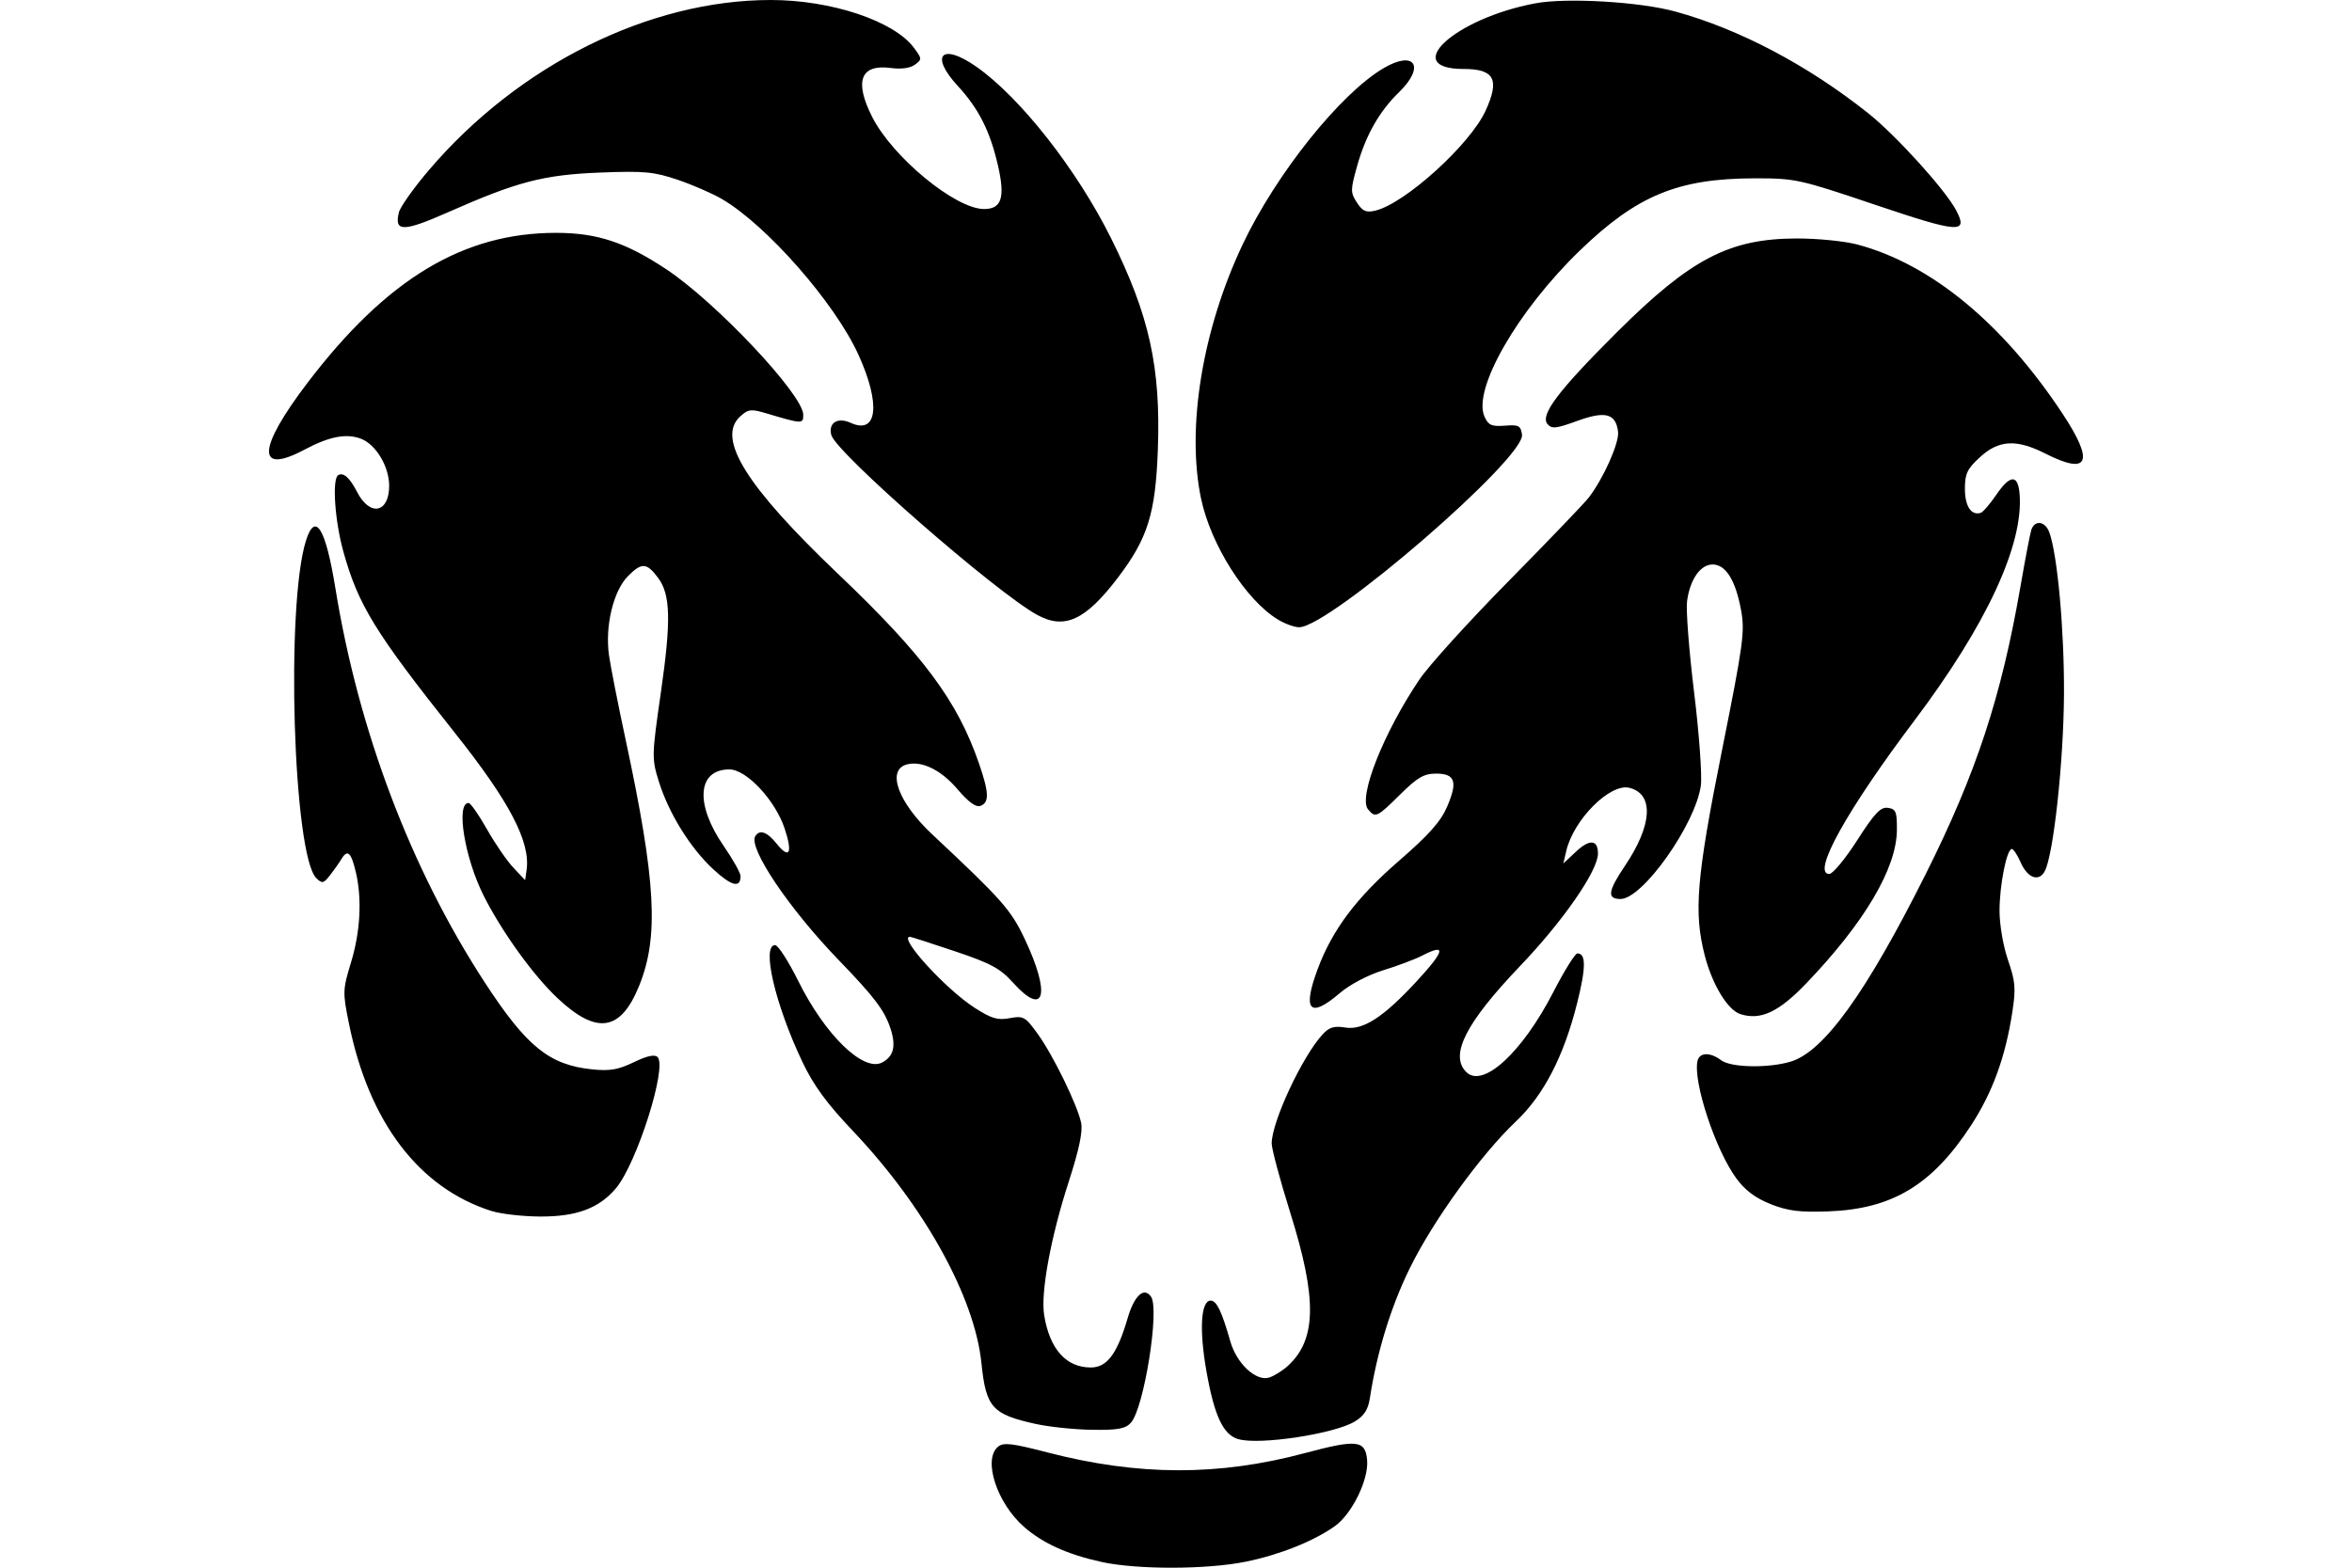 <?xml version="1.0" encoding="UTF-8" standalone="no"?>
<!-- Created with Inkscape (http://www.inkscape.org/) -->
<svg id="svg2" xmlns:rdf="http://www.w3.org/1999/02/22-rdf-syntax-ns#" xmlns="http://www.w3.org/2000/svg" height="45" width="67.5" version="1.1" xmlns:cc="http://creativecommons.org/ns#" xmlns:dc="http://purl.org/dc/elements/1.1/">
 <g id="g12909">
  <rect id="rect2990" opacity="0" height="45" width="67.5" y="0" x="3.5527e-15"/>
  <path id="path12907" d="m31.614 44.835c-0.972-0.211-1.689-0.536-2.227-1.008-0.781-0.686-1.185-1.934-0.745-2.299 0.156-0.129 0.397-0.102 1.421 0.164 2.611 0.677 4.908 0.682 7.393 0.017 1.49-0.399 1.731-0.371 1.779 0.207 0.047 0.559-0.435 1.543-0.928 1.893-0.604 0.43-1.586 0.822-2.555 1.019-1.114 0.227-3.114 0.231-4.138 0.008zm3.927-3.522c-0.437-0.129-0.69-0.666-0.917-1.949-0.212-1.199-0.162-2.031 0.123-2.031 0.168 0 0.319 0.315 0.564 1.177 0.18 0.63 0.734 1.147 1.109 1.033 0.141-0.043 0.383-0.193 0.538-0.334 0.826-0.752 0.847-1.922 0.077-4.379-0.296-0.947-0.539-1.85-0.539-2.006 0-0.62 0.878-2.501 1.464-3.135 0.188-0.204 0.33-0.246 0.649-0.194 0.508 0.083 1.089-0.292 2.034-1.313 0.83-0.897 0.879-1.117 0.164-0.748-0.197 0.102-0.696 0.29-1.109 0.417-0.439 0.136-0.957 0.408-1.246 0.655-0.868 0.743-1.083 0.505-0.632-0.7 0.419-1.119 1.109-2.038 2.323-3.091 0.864-0.749 1.204-1.132 1.389-1.562 0.308-0.717 0.231-0.947-0.321-0.947-0.345 0-0.532 0.109-1.028 0.6-0.666 0.659-0.71 0.68-0.921 0.426-0.289-0.348 0.443-2.197 1.474-3.727 0.267-0.396 1.417-1.666 2.556-2.821s2.175-2.236 2.303-2.401c0.419-0.542 0.88-1.574 0.842-1.888-0.063-0.527-0.364-0.607-1.172-0.313-0.611 0.223-0.733 0.235-0.855 0.089-0.216-0.26 0.316-0.963 1.989-2.63 2.124-2.115 3.227-2.691 5.163-2.696 0.594-0.001 1.377 0.076 1.741 0.173 2.114 0.562 4.177 2.263 5.891 4.858 0.919 1.392 0.755 1.776-0.489 1.146-0.834-0.423-1.339-0.396-1.879 0.098-0.37 0.339-0.435 0.475-0.435 0.913 0 0.496 0.182 0.773 0.453 0.688 0.066-0.021 0.264-0.249 0.44-0.508 0.404-0.593 0.629-0.605 0.676-0.036 0.121 1.453-0.949 3.76-3.019 6.507-1.943 2.578-2.956 4.403-2.443 4.403 0.1 0 0.461-0.435 0.802-0.968 0.501-0.781 0.671-0.96 0.882-0.93 0.229 0.033 0.261 0.111 0.257 0.637-0.007 1.096-0.931 2.659-2.602 4.402-0.791 0.825-1.308 1.067-1.89 0.882-0.362-0.115-0.804-0.842-1.021-1.678-0.322-1.245-0.24-2.229 0.49-5.876 0.619-3.091 0.665-3.429 0.549-4.053-0.157-0.85-0.439-1.3-0.815-1.3-0.351 0-0.649 0.429-0.733 1.053-0.034 0.254 0.057 1.431 0.202 2.615 0.145 1.184 0.232 2.388 0.194 2.675-0.15 1.109-1.67 3.259-2.305 3.259-0.395 0-0.364-0.223 0.13-0.957 0.785-1.166 0.834-2.056 0.125-2.234-0.553-0.139-1.603 0.911-1.812 1.811l-0.084 0.36 0.367-0.343c0.388-0.363 0.626-0.341 0.626 0.059 0 0.492-0.996 1.932-2.233 3.226-1.563 1.637-2.032 2.559-1.547 3.045 0.477 0.477 1.604-0.557 2.499-2.295 0.314-0.611 0.625-1.11 0.69-1.11 0.25 0 0.249 0.404-0.003 1.413-0.384 1.536-0.96 2.652-1.762 3.412-1.011 0.958-2.385 2.861-3.054 4.231-0.538 1.101-0.933 2.392-1.135 3.704-0.052 0.338-0.164 0.513-0.433 0.676-0.586 0.357-2.744 0.684-3.342 0.507zm-5.807-0.437c-1.26-0.276-1.438-0.474-1.568-1.749-0.193-1.89-1.635-4.499-3.68-6.654-0.764-0.806-1.138-1.317-1.461-1.997-0.78-1.646-1.177-3.347-0.78-3.347 0.084 0 0.382 0.461 0.661 1.024 0.774 1.561 1.876 2.631 2.414 2.344 0.325-0.174 0.399-0.464 0.242-0.956-0.169-0.529-0.458-0.912-1.488-1.978-1.426-1.475-2.606-3.226-2.398-3.561 0.124-0.201 0.34-0.125 0.612 0.215 0.368 0.46 0.466 0.276 0.231-0.433-0.27-0.814-1.096-1.698-1.586-1.698-0.918 0-0.995 0.993-0.169 2.19 0.269 0.39 0.489 0.782 0.489 0.873 0 0.352-0.257 0.288-0.779-0.193-0.66-0.608-1.283-1.612-1.567-2.526-0.205-0.658-0.203-0.73 0.061-2.565 0.295-2.049 0.276-2.798-0.08-3.276-0.328-0.44-0.469-0.449-0.862-0.056-0.423 0.423-0.667 1.439-0.548 2.28 0.045 0.315 0.26 1.411 0.48 2.434 0.868 4.053 0.955 5.633 0.389 7.04-0.532 1.322-1.22 1.427-2.353 0.359-0.693-0.654-1.582-1.887-2.108-2.925-0.55-1.086-0.81-2.672-0.438-2.672 0.056 0 0.292 0.338 0.525 0.75 0.233 0.413 0.575 0.911 0.761 1.108l0.337 0.358 0.042-0.293c0.115-0.807-0.488-1.959-2.054-3.929-2.294-2.886-2.779-3.675-3.206-5.214-0.245-0.884-0.326-2.079-0.148-2.189 0.149-0.092 0.333 0.071 0.543 0.481 0.367 0.716 0.922 0.607 0.921-0.18-0.001-0.55-0.381-1.184-0.809-1.347-0.421-0.16-0.909-0.066-1.617 0.311-1.394 0.742-1.36-0.023 0.086-1.921 2.271-2.981 4.47-4.305 7.142-4.3 1.17 0.002 1.991 0.274 3.153 1.046 1.432 0.95 3.929 3.604 3.929 4.176 0 0.267-0.029 0.266-1.045-0.037-0.455-0.136-0.53-0.127-0.762 0.082-0.693 0.627 0.16 2.001 2.811 4.527 2.45 2.334 3.424 3.646 4.043 5.447 0.285 0.829 0.295 1.109 0.042 1.206-0.132 0.051-0.342-0.1-0.668-0.483-0.467-0.547-1.014-0.815-1.441-0.707-0.599 0.152-0.264 1.086 0.72 2.008 2.008 1.881 2.259 2.165 2.655 3.002 0.756 1.598 0.577 2.269-0.336 1.254-0.367-0.408-0.634-0.552-1.669-0.9-0.678-0.228-1.258-0.415-1.29-0.415-0.344 0 1.029 1.506 1.857 2.037 0.484 0.311 0.663 0.364 1.008 0.299 0.392-0.073 0.445-0.044 0.798 0.443 0.444 0.612 1.145 2.047 1.252 2.562 0.051 0.248-0.059 0.771-0.352 1.676-0.521 1.606-0.814 3.199-0.709 3.846 0.159 0.974 0.629 1.5 1.339 1.5 0.466 0 0.758-0.392 1.057-1.416 0.19-0.652 0.472-0.909 0.673-0.612 0.249 0.368-0.206 3.2-0.58 3.614-0.157 0.173-0.372 0.213-1.106 0.203-0.501-0.007-1.227-0.081-1.613-0.166zm-15.625-6.113c-2.083-0.66-3.52-2.549-4.094-5.379-0.183-0.902-0.181-0.97 0.061-1.766 0.265-0.874 0.316-1.808 0.139-2.57-0.134-0.579-0.24-0.68-0.412-0.396-0.075 0.123-0.227 0.339-0.338 0.48-0.18 0.228-0.222 0.236-0.386 0.076-0.665-0.653-0.885-7.839-0.297-9.693 0.266-0.839 0.563-0.357 0.843 1.369 0.667 4.107 2.167 8.065 4.293 11.325 1.197 1.835 1.846 2.36 3.077 2.487 0.505 0.052 0.749 0.01 1.194-0.205 0.38-0.184 0.599-0.232 0.682-0.149 0.284 0.284-0.595 3.055-1.195 3.768-0.484 0.575-1.136 0.817-2.186 0.81-0.495-0.003-1.116-0.074-1.381-0.158zm36.709-0.199c-0.438-0.173-0.733-0.393-0.987-0.739-0.597-0.812-1.243-2.76-1.116-3.365 0.053-0.254 0.362-0.266 0.68-0.026 0.28 0.212 1.349 0.233 1.995 0.04 0.953-0.286 2.17-1.976 3.877-5.386 1.451-2.899 2.168-5.078 2.72-8.265 0.133-0.769 0.272-1.492 0.308-1.608 0.093-0.296 0.397-0.261 0.516 0.06 0.235 0.636 0.433 2.809 0.423 4.652-0.011 1.933-0.3 4.602-0.551 5.079-0.167 0.317-0.493 0.2-0.69-0.247-0.094-0.215-0.21-0.39-0.256-0.39-0.146 0-0.353 1.039-0.353 1.775 0 0.4 0.106 1.017 0.244 1.417 0.213 0.617 0.228 0.812 0.122 1.501-0.199 1.288-0.57 2.302-1.185 3.245-1.117 1.711-2.261 2.399-4.103 2.466-0.809 0.03-1.15-0.013-1.645-0.208zm-14.146-16.782c-0.922-0.562-1.926-2.146-2.204-3.474-0.423-2.029 0.038-4.845 1.193-7.287 0.959-2.026 2.801-4.332 4.048-5.065 0.894-0.526 1.202-0.046 0.443 0.689-0.568 0.551-0.96 1.243-1.207 2.131-0.191 0.686-0.191 0.751-0.002 1.04 0.164 0.25 0.263 0.293 0.528 0.23 0.851-0.203 2.718-1.895 3.163-2.866 0.412-0.9 0.255-1.2-0.627-1.2-1.84 0-0.262-1.449 2.052-1.884 0.897-0.169 2.997-0.046 4.021 0.235 1.835 0.503 3.803 1.541 5.535 2.919 0.803 0.639 2.221 2.206 2.529 2.795 0.347 0.664 0.074 0.644-2.327-0.166-2.179-0.736-2.296-0.761-3.456-0.76-2.2 0.003-3.375 0.487-5.009 2.061-1.798 1.733-3.102 4.003-2.747 4.783 0.111 0.244 0.205 0.285 0.583 0.256 0.398-0.031 0.455-0.001 0.492 0.257 0.095 0.67-5.529 5.531-6.397 5.529-0.136-0-0.411-0.101-0.611-0.223zm-6.898-0.127c-1.191-0.649-5.784-4.662-5.916-5.168-0.092-0.35 0.18-0.521 0.557-0.349 0.768 0.35 0.867-0.539 0.219-1.961-0.677-1.485-2.627-3.709-3.912-4.462-0.276-0.162-0.85-0.412-1.277-0.556-0.678-0.229-0.957-0.255-2.216-0.206-1.63 0.064-2.379 0.259-4.359 1.134-1.3 0.575-1.564 0.576-1.421 0.006 0.04-0.158 0.428-0.704 0.864-1.215 2.574-3.016 6.317-4.878 9.808-4.878 1.733 0 3.533 0.6 4.106 1.369 0.235 0.316 0.237 0.337 0.03 0.488-0.135 0.099-0.393 0.135-0.689 0.095-0.871-0.117-1.059 0.374-0.537 1.405 0.586 1.156 2.387 2.64 3.208 2.643 0.509 0.002 0.614-0.331 0.399-1.26-0.229-0.986-0.551-1.623-1.153-2.276-0.81-0.879-0.462-1.245 0.527-0.555 1.263 0.88 2.891 2.953 3.875 4.931 1.099 2.211 1.428 3.699 1.342 6.069-0.067 1.838-0.29 2.549-1.156 3.685-0.921 1.208-1.521 1.485-2.299 1.06z"/>
 </g>
</svg>
